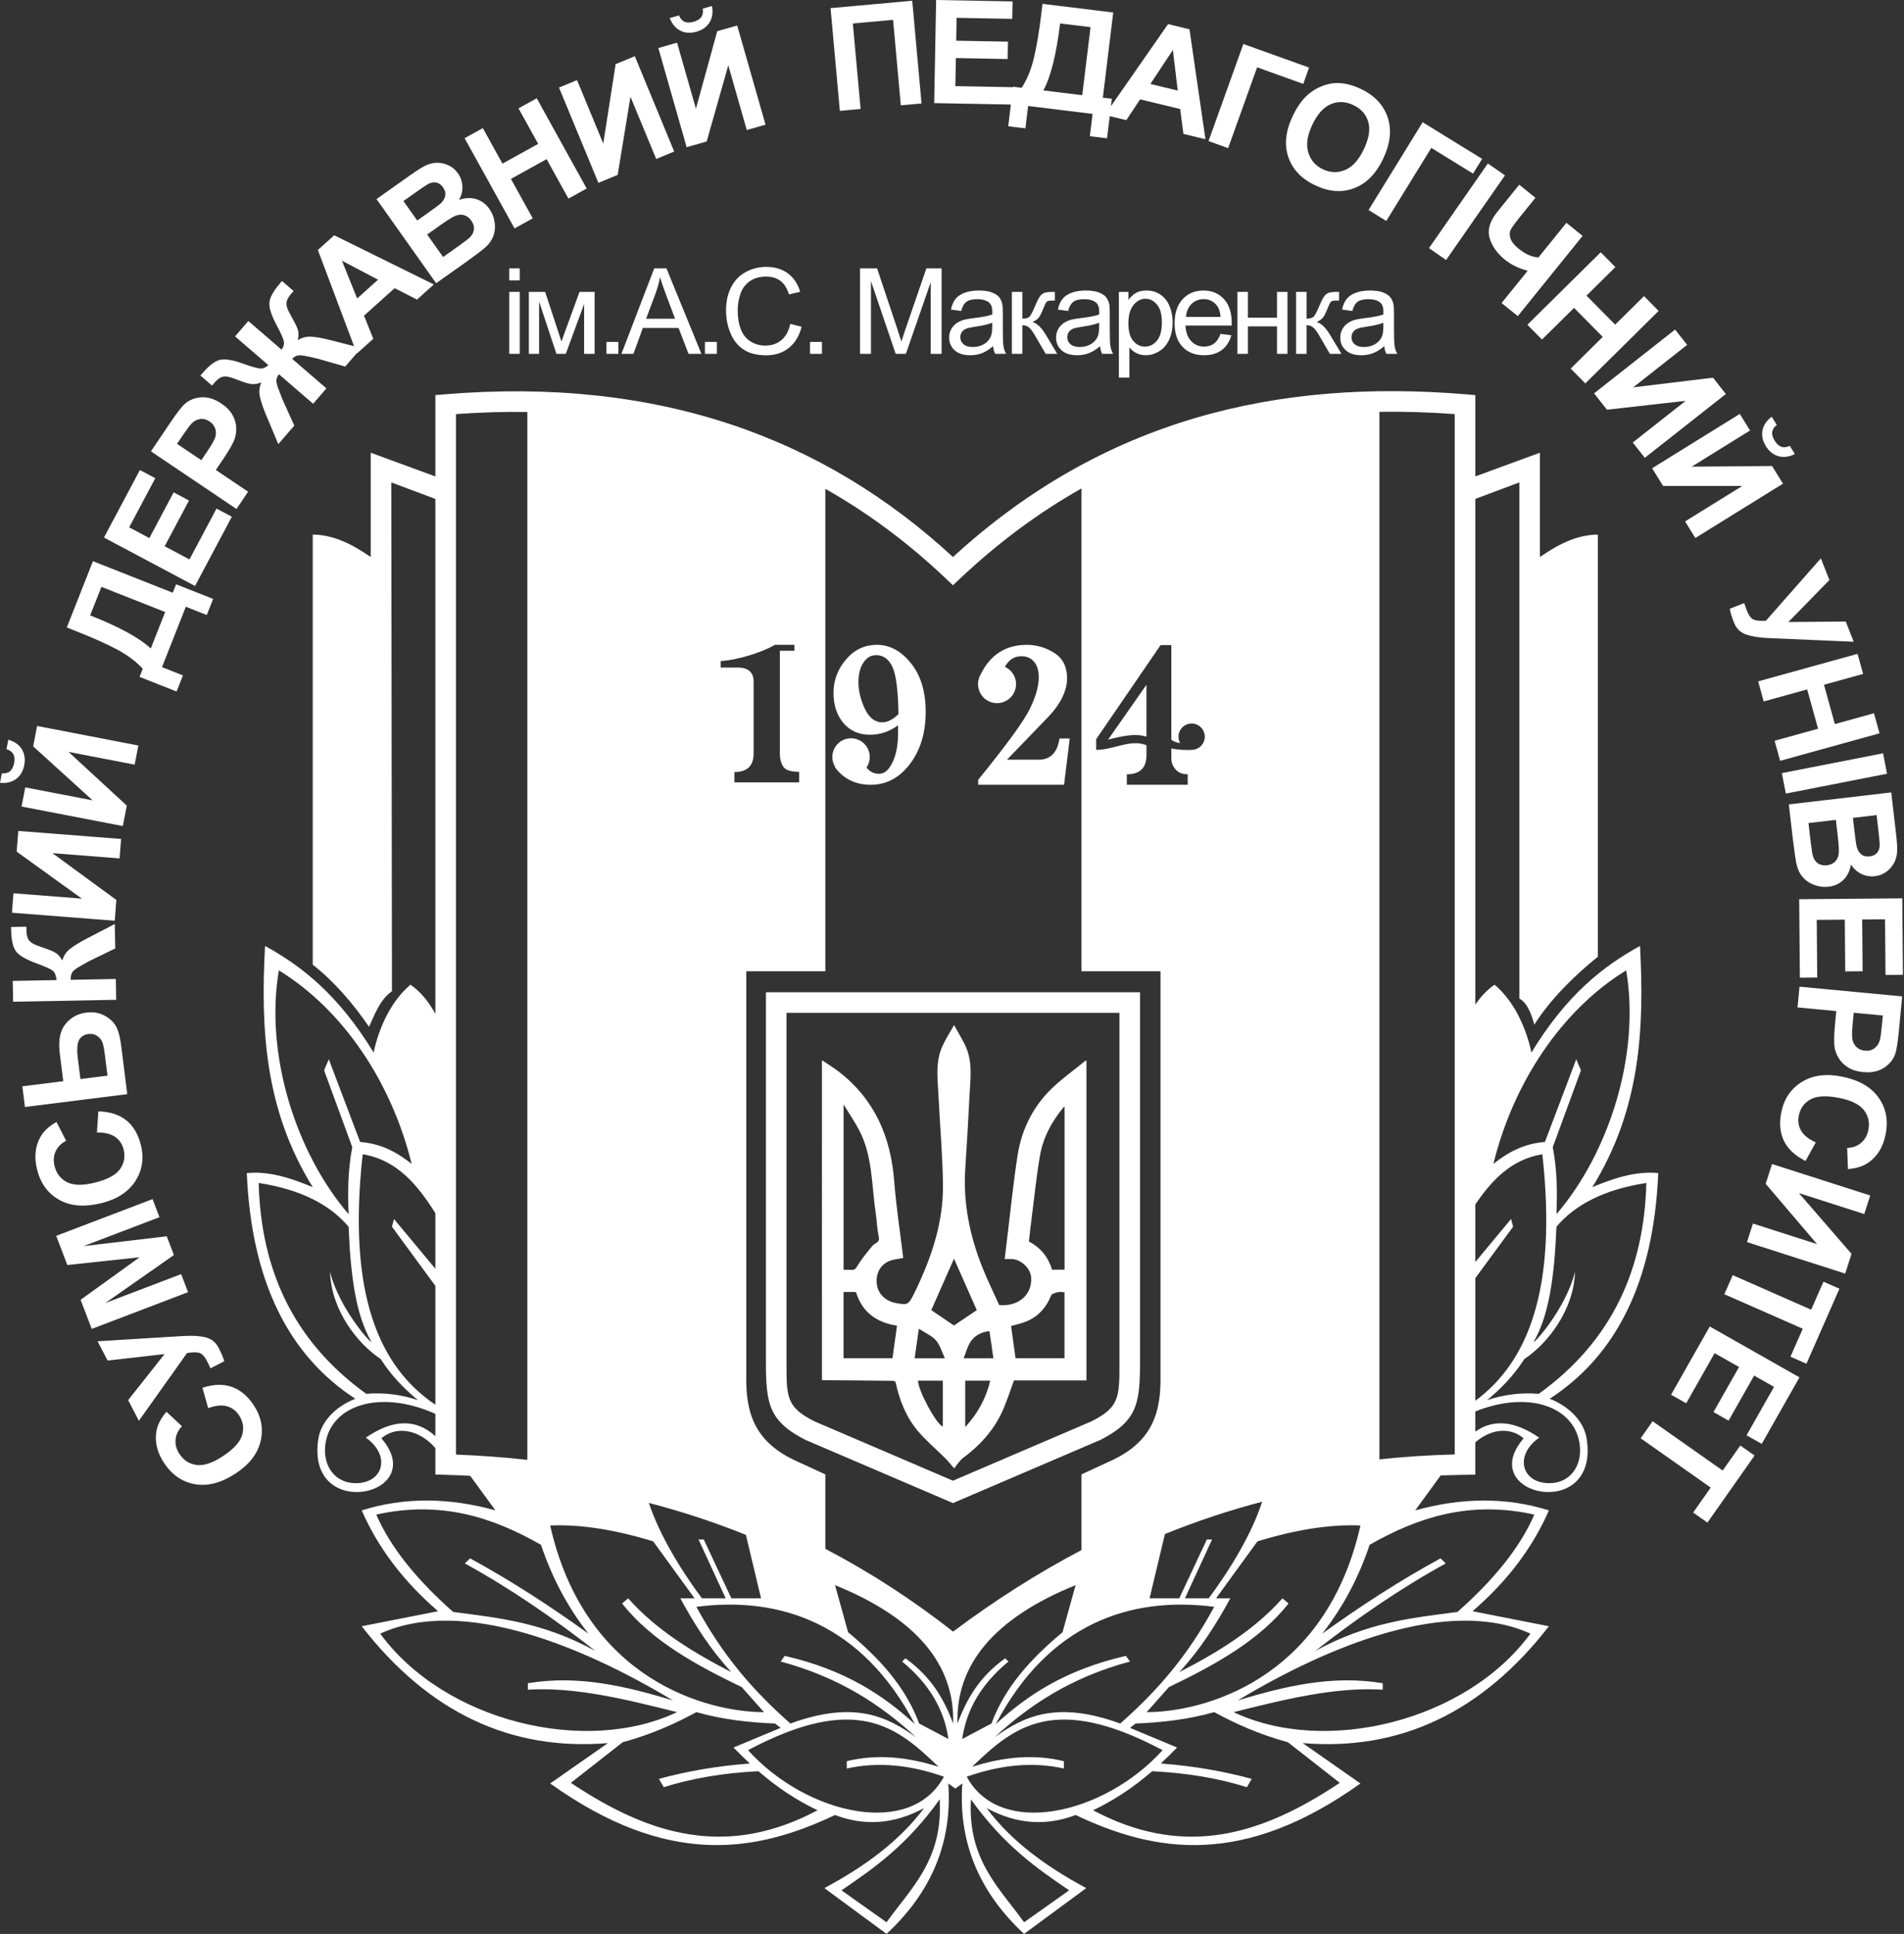 <svg clip-rule="evenodd" fill-rule="evenodd" stroke-linejoin="round" stroke-miterlimit="2" viewBox="0 0 771 783" xmlns="http://www.w3.org/2000/svg"><rect x="0" y="0" width="771" height="783" fill="#333333" stroke="none"/><g fill="#fff" transform="translate(-1937.23 -17.018)"><path d="m2606.44 592.442 28.37 19.961 7.13-10.133 5.78 4.064-19.09 27.14-5.78-4.064 7.11-10.111-28.37-19.961zm-584.91-5.292-2.33-8.254c4.5-1.458 8.47-1.577 11.92-.358s6.41 3.701 8.87 7.444c3.05 4.632 3.97 9.481 2.77 14.545-1.2 5.065-4.55 9.402-10.04 13.014-5.8 3.819-11.3 5.287-16.48 4.402-5.19-.884-9.39-3.77-12.6-8.655-2.81-4.268-3.83-8.564-3.06-12.888.45-2.567 1.8-5.166 4.07-7.796l6.26 5.876c-1.54 1.602-2.4 3.402-2.59 5.4-.18 1.997.34 3.932 1.57 5.804 1.7 2.585 4.01 4.073 6.93 4.462 2.91.389 6.45-.784 10.6-3.518 4.41-2.902 7.03-5.762 7.86-8.58.83-2.817.41-5.495-1.26-8.033-1.23-1.872-2.89-3.091-4.96-3.657-2.08-.565-4.59-.301-7.53.792zm608.05-33.073 36.32 20.603-15.28 26.93-6.14-3.485 11.12-19.597-8.05-4.567-10.35 18.234-6.12-3.472 10.35-18.234-9.89-5.607-11.51 20.29-6.12-3.471zm-636.11 38.182-4.35-8.366 14.74-18.639-23.06 2.616-4.06-7.81 34.65-2.121c3.76-.221 6.8-.037 9.13.551s4.08 2.002 5.24 4.243c1.15 2.207 1.9 4.009 2.27 5.405l-5.57 2.889c-.48-1.096-.94-2.074-1.39-2.933-.9-1.736-1.87-2.814-2.89-3.236-1.02-.421-2.75-.434-5.2-.039zm645.41-58.961 31.75 13.98 4.99-11.34 6.47 2.846-13.37 30.37-6.47-2.847 4.99-11.313-31.76-13.98zm-625.5 6.888-39.01 14.879-4.5-11.79 23.91-17.228-29.28 3.15-4.51-11.817 39.02-14.878 2.79 7.318-30.71 11.713 33.66-3.968 2.9 7.585-27.77 19.43 30.71-11.712zm681.17-39.145-2.41 7.513-26.47-8.489 21.31 24.599-2.57 8.002-39.76-12.751 2.41-7.513 25.96 8.324-20.8-24.408 2.57-8.028zm-718.07-25.5.57-8.557c4.72.129 8.51 1.344 11.35 3.646s4.8 5.629 5.87 9.981c1.33 5.384.57 10.262-2.25 14.633-2.83 4.372-7.43 7.342-13.81 8.911-6.75 1.66-12.42 1.206-17.01-1.361-4.59-2.566-7.59-6.689-8.98-12.369-1.22-4.96-.75-9.349 1.42-13.168 1.28-2.27 3.43-4.266 6.45-5.986l3.93 7.628c-1.98.997-3.4 2.405-4.24 4.226-.84 1.82-1 3.818-.46 5.994.74 3.006 2.42 5.179 5.03 6.52 2.62 1.341 6.34 1.418 11.18.229 5.12-1.26 8.55-3.08 10.27-5.459s2.22-5.044 1.49-7.994c-.53-2.176-1.68-3.878-3.45-5.105s-4.22-1.817-7.36-1.769zm696.02 4.006-4.14 7.512c-4.22-2.117-7.14-4.821-8.74-8.111s-1.96-7.133-1.09-11.528c1.08-5.439 3.83-9.539 8.24-12.302s9.84-3.505 16.28-2.224c6.82 1.355 11.76 4.167 14.83 8.437 3.08 4.269 4.04 9.272 2.9 15.008-.99 5.01-3.28 8.786-6.87 11.326-2.12 1.514-4.91 2.412-8.37 2.691l-.33-8.574c2.22-.062 4.1-.739 5.63-2.031 1.54-1.293 2.52-3.038 2.96-5.235.6-3.036 0-5.716-1.8-8.039-1.81-2.324-5.15-3.97-10.03-4.94-5.17-1.029-9.05-.831-11.61.595-2.57 1.426-4.15 3.629-4.74 6.608-.44 2.198-.12 4.227.96 6.088s3.06 3.434 5.92 4.719zm-725.17-14.336-1.05-8.365 16.56-2.075-1.4-11.192c-.66-5.275.1-9.25 2.27-11.924s4.98-4.226 8.43-4.658c2.82-.354 5.32.061 7.47 1.245 2.16 1.184 3.71 2.65 4.64 4.399.94 1.748 1.63 4.356 2.06 7.823l2.45 19.557zm33.43-12.684-1.02-8.14c-.33-2.638-.69-4.449-1.07-5.435s-1.07-1.822-2.08-2.51c-1-.687-2.16-.948-3.48-.783-1.91.238-3.22 1.096-3.93 2.573s-.86 3.864-.45 7.161l1.07 8.507zm685.15-36.024 41.57 3.928-1.27 13.47c-.48 5.104-1.01 8.412-1.57 9.922-.85 2.323-2.39 4.19-4.63 5.599-2.24 1.41-5.02 1.958-8.33 1.645-2.55-.241-4.65-.907-6.3-1.997-1.65-1.091-2.91-2.397-3.76-3.918-.86-1.521-1.38-3.034-1.57-4.539-.2-2.042-.13-4.962.23-8.762l.52-5.473-15.68-1.482zm33.75 11.657-11.8-1.114-.43 4.593c-.32 3.309-.31 5.541.02 6.697.33 1.157.93 2.096 1.79 2.816.87.721 1.92 1.14 3.15 1.256 1.51.143 2.8-.184 3.87-.979 1.06-.796 1.79-1.863 2.16-3.2.28-.985.57-2.989.85-6.014zm-757.12-5.568-.16-8.43 17.77-.331c-.23-1.876-.73-3.139-1.53-3.789-.79-.65-2.97-1.634-6.54-2.954-4.56-1.663-7.4-3.367-8.53-5.112-1.14-1.726-1.74-4.535-1.81-8.427-.01-.19-.02-.598-.05-1.224l6.23-.116v1.196c.03 1.728.27 2.987.71 3.776.44.79 1.1 1.423 1.99 1.9.88.478 2.69 1.175 5.42 2.093 1.45.486 2.67 1.018 3.65 1.598s1.91 1.622 2.79 3.125c.5-1.89 1.54-3.462 3.13-4.716 1.59-1.255 3.85-2.641 6.76-4.157l11.34-5.909.19 9.91-10.7 5.185c-.15.079-.44.246-.88.5-.15.098-.8.462-1.94 1.091-2.03 1.12-3.3 2.032-3.8 2.734-.5.703-.74 1.766-.74 3.19l18.29-.34.15 8.429zm723.24-41.5 41.75-.364.27 30.96-7.06.061-.2-22.529-9.25.081.18 20.962-7.04.062-.18-20.963-11.36.099.2 23.327-7.03.061zm-723.72 5.464.61-7.866 27.71 2.156-26.4-19.024.65-8.377 41.63 3.238-.61 7.866-27.17-2.113 25.86 18.953-.65 8.406zm761-48.708 1.93 16.578c.39 3.282.54 5.745.45 7.389-.08 1.645-.49 3.154-1.2 4.529-.72 1.374-1.75 2.57-3.1 3.587-1.34 1.018-2.91 1.631-4.7 1.84-1.94.227-3.79-.088-5.53-.945-1.75-.857-3.13-2.134-4.15-3.831-.44 2.613-1.46 4.702-3.08 6.268-1.61 1.565-3.62 2.487-6.01 2.767-1.89.221-3.78-.004-5.66-.672-1.88-.669-3.45-1.7-4.69-3.094s-2.12-3.189-2.62-5.386c-.32-1.378-.81-4.733-1.47-10.067l-1.65-14.116zm-22.42 11.108-11.09 1.296.9 7.751c.36 3.018.67 4.923.93 5.714.37 1.218 1.04 2.167 2.01 2.848.97.68 2.19.934 3.66.762 1.25-.146 2.27-.571 3.06-1.276.8-.705 1.33-1.651 1.59-2.838.27-1.187.18-3.686-.27-7.496zm16.49-1.928-9.59 1.121.64 5.488c.39 3.263.67 5.285.86 6.066.33 1.414.96 2.483 1.88 3.208.91.724 2.04 1.008 3.38.852 1.28-.15 2.28-.626 3-1.427s1.08-1.909 1.09-3.324c0-.841-.23-3.232-.69-7.174zm-751.17-3.472 1.5-7.747 27.29 5.263-24.09-21.876 1.59-8.251 41 7.906-1.49 7.748-26.77-5.162 23.57 21.746-1.6 8.279zm712.8-13.515 40.98-8.027 1.62 8.274-40.98 8.027zm-718.91-9.709.74-3.832c2.49.713 4.31 1.987 5.46 3.822 1.14 1.836 1.48 3.994 1 6.473-.48 2.48-1.59 4.359-3.34 5.637-1.74 1.279-3.9 1.785-6.48 1.52l.74-3.832c1.34.125 2.44-.148 3.27-.818.84-.671 1.4-1.771 1.7-3.299.29-1.529.18-2.76-.35-3.693s-1.44-1.593-2.74-1.978zm709.32-27.448 40.25-11.136 2.25 8.125-15.84 4.384 4.4 15.921 15.84-4.383 2.25 8.126-40.24 11.136-2.25-8.125 17.6-4.87-4.41-15.922-17.6 4.87zm-684.9-21.82 10.6-26.835 32.32 12.768 1.35-3.418 15 5.924-2.58 6.517-8.48-3.349-9.65 24.451 8.47 3.349-2.57 6.516-15-5.923 1.3-3.285c-2.68-2.919-6.12-5.501-10.31-7.747-4.18-2.246-9.63-4.695-16.34-7.346zm9.47-4.896c11.8 4.661 19.98 9.127 24.54 13.399l5.83-14.756-25.81-10.193zm700.82-23.089 3.46 8.772-16.6 17.005 23.21-.202 3.23 8.189-34.69-1.494c-3.76-.172-6.77-.671-9.02-1.498-2.26-.827-3.85-2.415-4.77-4.765-.91-2.314-1.48-4.184-1.69-5.61l5.83-2.296c.37 1.141.73 2.162 1.08 3.063.72 1.82 1.56 2.993 2.54 3.518.97.525 2.69.719 5.17.581zm-658.36 11.183-36.87-19.606 14.54-27.336 6.24 3.317-10.58 19.892 8.17 4.346 9.84-18.509 6.22 3.304-9.85 18.508 10.04 5.337 10.95-20.597 6.21 3.304zm625.53-69.657 4.16 6.706-23.63 14.645 32.54-.264 4.43 7.142-35.49 21.998-4.16-6.706 23.17-14.361-32.07.004-4.44-7.166zm-608.74 38.486-34.64-23.329 7.56-11.221c2.87-4.252 4.91-6.908 6.13-7.966 1.85-1.634 4.1-2.534 6.74-2.7 2.64-.167 5.34.678 8.1 2.535 2.13 1.432 3.65 3.022 4.58 4.77.93 1.747 1.41 3.494 1.43 5.24.03 1.746-.24 3.324-.8 4.732-.79 1.893-2.25 4.421-4.39 7.587l-3.07 4.559 13.07 8.8zm-24.07-26.375 9.83 6.62 2.58-3.827c1.85-2.756 2.92-4.721 3.18-5.894s.19-2.283-.23-3.331c-.42-1.047-1.14-1.916-2.16-2.605-1.26-.849-2.55-1.179-3.87-.991-1.31.189-2.46.781-3.42 1.777-.72.729-1.93 2.353-3.63 4.873zm606.62-46.267 4.88 6.199-21.84 17.196 32.31-3.902 5.2 6.602-32.81 25.829-4.88-6.199 21.41-16.861-31.86 3.589-5.22-6.624zm46.43 47.078 2.06 3.317c-2.32 1.167-4.52 1.464-6.6.892-2.09-.573-3.8-1.932-5.13-4.079-1.33-2.146-1.79-4.281-1.37-6.404s1.66-3.962 3.73-5.516l2.06 3.317c-1.08.823-1.69 1.764-1.85 2.824-.16 1.059.17 2.25.99 3.573.82 1.324 1.74 2.15 2.76 2.479s2.14.195 3.35-.403zm-581.37-40.353-14.66-38.946 6.64-5.954 40.33 19.908-6.82 6.126-9.05-4.623-12.42 11.148 3.77 9.361-6.66 5.973-.05-.128-4.65 5.383-11.44-3.259c-.16-.056-.48-.126-.99-.21-.31-.071-1.03-.24-2.16-.508-2.2-.497-3.73-.668-4.6-.51-.86.158-1.62.618-2.28 1.38l13.84 11.947-5.37 6.232-13.85-11.948c-.63.733-.98 1.539-1.03 2.419-.06.879.34 2.378 1.2 4.496.48 1.19.74 1.884.8 2.082.1.315.22.63.35.943l4.9 10.849-6.48 7.503-4.95-11.794c-1.22-2.912-2.06-5.382-2.5-7.409s-.25-3.946.59-5.758c-1.64.592-3.02.801-4.14.627-1.11-.174-2.4-.537-3.85-1.09-2.64-1.018-4.45-1.636-5.44-1.852-.99-.217-1.92-.162-2.78.163-.85.326-1.88 1.179-3.07 2.559-.15.172-.38.451-.69.838l-4.72-4.076c.43-.462.7-.765.82-.909 2.67-3.09 5.02-4.899 7.06-5.425 2.03-.5 5.22.033 9.57 1.599 3.37 1.206 5.64 1.84 6.8 1.903s2.25-.401 3.25-1.39l-13.46-11.613 5.38-6.231 13.46 11.612c.83-1.138 1.13-2.284.9-3.438-.24-1.154-1.19-3.299-2.88-6.433-2.2-4.106-3.18-7.211-2.94-9.315.23-2.078 1.67-4.64 4.3-7.688.12-.143.38-.459.78-.945l4.72 4.075-.82.909c-1.12 1.294-1.78 2.382-1.97 3.265-.2.883-.13 1.796.21 2.741.34.944 1.22 2.67 2.64 5.178.76 1.331 1.31 2.539 1.65 3.624.34 1.086.34 2.483-.01 4.191 1.65-1.063 3.48-1.534 5.49-1.413 2.02.121 4.62.59 7.8 1.406zm475.12-8.669 29.7-29.35 5.93 5.997-11.69 11.552 11.61 11.751 11.69-11.552 5.92 5.997-29.7 29.35-5.92-5.997 12.98-12.833-11.61-11.751-12.99 12.833zm-165.42 21.382v-34.681h3.87v3.258c.92-1.275 1.95-2.231 3.09-2.868 1.15-.638 2.55-.956 4.18-.956 2.14 0 4.03.551 5.67 1.652 1.64 1.102 2.87 2.656 3.71 4.663.83 2.007 1.25 4.206 1.25 6.598 0 2.566-.46 4.876-1.38 6.93-.93 2.053-2.26 3.627-4.02 4.721-1.75 1.094-3.6 1.641-5.53 1.641-1.42 0-2.69-.299-3.82-.897-1.12-.598-2.05-1.354-2.77-2.267v12.206zm-133.05-21.743 4.58 1.157c-.96 3.761-2.69 6.63-5.19 8.605-2.49 1.975-5.54 2.963-9.14 2.963-3.73 0-6.77-.76-9.1-2.279-2.34-1.518-4.12-3.718-5.34-6.598s-1.83-5.973-1.83-9.278c0-3.604.69-6.748 2.07-9.432 1.37-2.683 3.33-4.721 5.88-6.114 2.54-1.393 5.33-2.09 8.39-2.09 3.46 0 6.37.882 8.73 2.644 2.36 1.763 4.01 4.242 4.94 7.437l-4.51 1.062c-.8-2.518-1.97-4.351-3.5-5.5-1.52-1.149-3.44-1.724-5.76-1.724-2.66 0-4.88.638-6.67 1.913-1.78 1.274-3.04 2.986-3.76 5.134-.73 2.149-1.09 4.364-1.09 6.646 0 2.943.43 5.513 1.29 7.708.86 2.196 2.19 3.837 4 4.923s3.77 1.629 5.88 1.629c2.56 0 4.74-.74 6.52-2.22 1.77-1.479 2.98-3.675 3.61-6.586zm240.5 9.042c-1.57 1.338-3.09 2.282-4.54 2.833-1.46.551-3.02.826-4.69.826-2.75 0-4.87-.673-6.35-2.019-1.48-1.345-2.22-3.065-2.22-5.158 0-1.228.28-2.349.84-3.364s1.29-1.83 2.2-2.444c.9-.613 1.92-1.078 3.05-1.393.84-.22 2.1-.432 3.78-.637 3.43-.409 5.96-.897 7.58-1.464.01-.582.02-.952.02-1.109 0-1.732-.4-2.951-1.2-3.66-1.09-.96-2.7-1.44-4.84-1.44-2 0-3.47.351-4.43 1.051-.95.7-1.65 1.94-2.11 3.718l-4.16-.566c.38-1.779 1-3.215 1.87-4.309.86-1.094 2.12-1.936 3.75-2.526 1.64-.59 3.54-.885 5.69-.885 2.14 0 3.88.251 5.22.755s2.32 1.137 2.95 1.901c.63.763 1.07 1.727 1.32 2.892.14.724.22 2.03.22 3.919v5.666c0 3.95.09 6.449.27 7.495.18 1.047.54 2.05 1.07 3.01h-4.44c-.44-.881-.72-1.912-.85-3.092zm-115.08 0c-1.57 1.338-3.09 2.282-4.54 2.833-1.46.551-3.02.826-4.69.826-2.75 0-4.87-.673-6.35-2.019-1.48-1.345-2.22-3.065-2.22-5.158 0-1.228.28-2.349.84-3.364s1.29-1.83 2.2-2.444c.9-.613 1.92-1.078 3.05-1.393.84-.22 2.09-.432 3.78-.637 3.43-.409 5.96-.897 7.58-1.464.01-.582.02-.952.02-1.109 0-1.732-.4-2.951-1.2-3.66-1.09-.96-2.7-1.44-4.84-1.44-2 0-3.48.351-4.43 1.051s-1.66 1.94-2.11 3.718l-4.16-.566c.38-1.779 1-3.215 1.87-4.309.86-1.094 2.12-1.936 3.75-2.526 1.64-.59 3.54-.885 5.69-.885 2.14 0 3.88.251 5.22.755s2.32 1.137 2.95 1.901c.63.763 1.07 1.727 1.32 2.892.14.724.21 2.03.21 3.919v5.666c0 3.95.09 6.449.28 7.495.18 1.047.54 2.05 1.07 3.01h-4.44c-.44-.881-.72-1.912-.85-3.092zm-43.3 0c-1.58 1.338-3.09 2.282-4.55 2.833-1.45.551-3.01.826-4.68.826-2.76 0-4.87-.673-6.35-2.019-1.48-1.345-2.22-3.065-2.22-5.158 0-1.228.28-2.349.84-3.364.55-1.015 1.29-1.83 2.19-2.444.91-.613 1.93-1.078 3.06-1.393.83-.22 2.09-.432 3.78-.637 3.43-.409 5.95-.897 7.57-1.464.02-.582.03-.952.03-1.109 0-1.732-.4-2.951-1.21-3.66-1.08-.96-2.7-1.44-4.84-1.44-2 0-3.47.351-4.42 1.051s-1.66 1.94-2.12 3.718l-4.15-.566c.38-1.779 1-3.215 1.86-4.309.87-1.094 2.12-1.936 3.76-2.526 1.63-.59 3.53-.885 5.69-.885 2.14 0 3.88.251 5.22.755 1.33.504 2.32 1.137 2.95 1.901.63.763 1.07 1.727 1.32 2.892.14.724.21 2.03.21 3.919v5.666c0 3.95.09 6.449.27 7.495.18 1.047.54 2.05 1.08 3.01h-4.44c-.44-.881-.73-1.912-.85-3.092zm92.08-4.982 4.39.543c-.69 2.566-1.97 4.557-3.85 5.973-1.87 1.417-4.26 2.125-7.17 2.125-3.67 0-6.58-1.129-8.72-3.388-2.15-2.258-3.23-5.426-3.23-9.502 0-4.218 1.09-7.492 3.26-9.821 2.17-2.33 4.99-3.494 8.45-3.494 3.35 0 6.09 1.141 8.22 3.423 2.12 2.282 3.19 5.493 3.19 9.632 0 .252-.01.63-.03 1.133h-18.7c.16 2.755.94 4.864 2.34 6.327 1.4 1.464 3.15 2.196 5.24 2.196 1.56 0 2.89-.409 3.99-1.228 1.1-.818 1.98-2.124 2.62-3.919zm-280.07-16.998h6.61l6.58 20.067 7.32-20.067h6.12v25.072h-4.25v-20.185l-7.42 20.185h-3.8l-7.01-21.153v21.153h-4.15zm134.11 25.072v-34.61h6.9l8.19 24.506c.75 2.282 1.3 3.99 1.65 5.123.39-1.259 1.01-3.108 1.84-5.548l8.29-24.081h6.16v34.61h-4.42v-28.967l-10.05 28.967h-4.13l-10.01-29.463v29.463zm-20.26 0v-4.839h4.84v4.839zm-121.79 0v-25.072h4.25v25.072zm318.61-25.072h4.25v10.837c1.36 0 2.31-.26 2.85-.78.54-.519 1.34-2.03 2.4-4.532.83-1.983 1.51-3.29 2.03-3.919.52-.63 1.11-1.055 1.79-1.275.68-.221 1.76-.331 3.26-.331h.85v3.518l-1.18-.024c-1.12 0-1.84.166-2.15.496-.33.346-.83 1.377-1.51 3.093-.65 1.637-1.24 2.77-1.77 3.399-.54.63-1.36 1.204-2.48 1.724 1.82.488 3.62 2.188 5.38 5.099l4.65 7.767h-4.67l-4.53-7.767c-.93-1.558-1.74-2.585-2.44-3.081-.69-.495-1.52-.743-2.48-.743v11.591h-4.25zm-239.37 25.072v-4.839h4.84v4.839zm-39.88 0v-4.839h4.84v4.839zm164.17-25.072h4.25v10.837c1.36 0 2.3-.26 2.85-.78.54-.519 1.34-2.03 2.39-4.532.84-1.983 1.51-3.29 2.03-3.919.52-.63 1.12-1.055 1.8-1.275.68-.221 1.76-.331 3.26-.331h.85v3.518l-1.18-.024c-1.12 0-1.84.166-2.15.496-.33.346-.84 1.377-1.51 3.093-.65 1.637-1.24 2.77-1.77 3.399-.54.63-1.37 1.204-2.48 1.724 1.82.488 3.62 2.188 5.38 5.099l4.65 7.767h-4.67l-4.54-7.767c-.93-1.558-1.74-2.585-2.43-3.081-.69-.495-1.52-.743-2.48-.743v11.591h-4.25zm91.33 0h4.25v10.435h11.78v-10.435h4.25v25.072h-4.25v-11.119h-11.78v11.119h-4.25zm-249.43 25.072 13.29-34.61h4.94l14.16 34.61h-5.22l-4.03-10.482h-14.48l-3.79 10.482zm308.53-12.583c-1.54.63-3.86 1.165-6.94 1.606-1.75.251-2.98.535-3.71.849-.72.315-1.28.776-1.67 1.381-.4.606-.59 1.279-.59 2.019 0 1.133.42 2.078 1.28 2.833s2.12 1.133 3.77 1.133c1.64 0 3.09-.358 4.37-1.074 1.27-.716 2.21-1.696 2.81-2.939.45-.96.68-2.377.68-4.25zm-115.08 0c-1.54.63-3.86 1.165-6.94 1.606-1.75.251-2.99.535-3.71.849-.72.315-1.28.776-1.68 1.381-.39.606-.59 1.279-.59 2.019 0 1.133.43 2.078 1.29 2.833s2.11 1.133 3.77 1.133c1.63 0 3.09-.358 4.36-1.074 1.28-.716 2.21-1.696 2.81-2.939.46-.96.69-2.377.69-4.25zm-43.31 0c-1.54.63-3.85 1.165-6.94 1.606-1.74.251-2.98.535-3.7.849-.73.315-1.29.776-1.68 1.381-.39.606-.59 1.279-.59 2.019 0 1.133.43 2.078 1.29 2.833.85.755 2.11 1.133 3.76 1.133 1.64 0 3.09-.358 4.37-1.074s2.21-1.696 2.81-2.939c.46-.96.68-2.377.68-4.25zm55.14.189c0 3.226.65 5.611 1.96 7.153 1.3 1.543 2.89 2.314 4.74 2.314 1.89 0 3.51-.799 4.85-2.396 1.35-1.598 2.02-4.073 2.02-7.425 0-3.195-.65-5.587-1.97-7.177-1.31-1.59-2.88-2.385-4.71-2.385-1.81 0-3.41.846-4.8 2.538s-2.09 4.152-2.09 7.378zm-195.29-1.818h11.73l-3.61-9.585c-1.1-2.912-1.92-5.304-2.46-7.177-.44 2.219-1.06 4.423-1.86 6.611zm218.64-.732h14c-.19-2.109-.72-3.69-1.61-4.745-1.35-1.637-3.1-2.455-5.26-2.455-1.95 0-3.59.653-4.92 1.959-1.33 1.307-2.07 3.054-2.21 5.241zm134.93-53.533 6.56 5.298-6.27 7.755c-2.03 2.511-3.28 4.25-3.76 5.219s-.5 2.126-.08 3.472c.43 1.345 1.53 2.734 3.3 4.166 1.41 1.134 2.77 1.991 4.11 2.571 1.34.581 2.65.898 3.92.951l11.32-14.001 6.55 5.298-26.24 32.479-6.56-5.299 10.56-13.071c-1.8-.483-3.47-1.093-5-1.828-1.53-.736-2.91-1.604-4.16-2.607-3.23-2.614-5.32-5.565-6.26-8.854-.95-3.289.1-6.816 3.15-10.583zm-462.11 38.455-14.63-7.689 6.16 15.299zm-.62-32.637 13.62-9.649c2.7-1.91 4.79-3.222 6.27-3.936 1.49-.714 3-1.085 4.55-1.114 1.56-.028 3.1.303 4.64.995 1.53.691 2.82 1.773 3.87 3.245 1.13 1.595 1.73 3.364 1.82 5.306.08 1.942-.37 3.767-1.37 5.476 2.5-.867 4.83-.967 6.97-.301 2.15.666 3.92 1.983 5.32 3.951 1.09 1.549 1.8 3.311 2.12 5.286.31 1.974.16 3.841-.47 5.6s-1.78 3.387-3.47 4.884c-1.06.936-3.77 2.973-8.13 6.111l-11.6 8.217zm53.74 32.936v-4.887h4.25v4.887zm372.44-13.077 23.85-34.278 6.92 4.815-23.85 34.277zm-405.68-5.513 6.46 9.111 6.36-4.512c2.48-1.757 4.01-2.941 4.57-3.552.89-.911 1.41-1.954 1.54-3.13s-.23-2.368-1.09-3.577c-.72-1.022-1.58-1.714-2.59-2.076-1-.361-2.08-.373-3.25-.034s-3.31 1.617-6.44 3.835zm35.39-2.459-20.22-36.535 7.38-4.083 7.95 14.38 14.46-7.998-7.96-14.38 7.38-4.082 20.22 36.535-7.38 4.082-8.84-15.975-14.46 7.999 8.84 15.975zm367.73-43.001 24.08 14.838-3.68 5.965-16.9-10.414-18.23 29.584-7.18-4.423zm-412.72 31.911 5.58 7.879 4.51-3.195c2.68-1.899 4.32-3.118 4.92-3.657 1.07-.973 1.71-2.036 1.91-3.188.2-1.151-.1-2.277-.88-3.377-.74-1.053-1.64-1.704-2.69-1.951-1.04-.246-2.19-.033-3.44.64-.73.405-2.72 1.755-5.96 4.05zm360.03-34.282c1.82-3.847 3.92-6.804 6.3-8.871 1.77-1.518 3.75-2.691 5.96-3.519 2.21-.827 4.37-1.193 6.49-1.096 2.82.114 5.77.896 8.84 2.346 5.56 2.626 9.2 6.453 10.91 11.48 1.71 5.028 1.12 10.616-1.78 16.764-2.88 6.096-6.79 10.084-11.73 11.963-4.93 1.88-10.18 1.511-15.72-1.107-5.62-2.65-9.28-6.469-10.97-11.459-1.7-4.99-1.13-10.49 1.7-16.501zm-297.04-11.663 7.3-3.014 10.62 25.691 5.01-32.155 7.77-3.21 15.95 38.59-7.29 3.014-10.42-25.191-5.19 31.643-7.79 3.221zm305.02 15.113c-2.02 4.276-2.56 7.983-1.62 11.122.93 3.138 2.92 5.425 5.96 6.859s6.05 1.517 9.03.247 5.51-4.095 7.57-8.474c2.04-4.327 2.62-8.003 1.73-11.028-.9-3.025-2.92-5.279-6.06-6.762s-6.18-1.6-9.12-.353c-2.94 1.248-5.44 4.044-7.49 8.389zm-27.9-32.754 26.62 9.547-2.36 6.596-18.69-6.701-11.73 32.71-7.94-2.846zm-236.89 1.634 7.58-2.166 7.63 26.731 8.64-31.376 8.08-2.307 11.47 40.151-7.59 2.167-7.49-26.211-8.75 30.848-8.11 2.315zm142.75 22.882-31.05-.578.78-41.749 30.96.577-.14 7.062-22.52-.42-.17 9.256 20.96.39-.13 7.034-20.96-.39-.22 11.363 23.33.434-.01.209.05-.402 3.51.428c2.15-3.334 3.78-7.31 4.9-11.927s2.11-10.507 2.99-17.67l.53-4.382 28.64 3.496-4.21 34.493 3.65.446-.37 3.002 23.13-33.24 8.67 2.089 6.47 44.511-8.92-2.149-1.32-10.075-16.23-3.91-5.57 8.414-6.72-1.619-1.09 8.979-6.96-.849 1.1-9.047-26.09-3.186-1.11 9.048-6.95-.849zm-73.02-39.032 33.08-2.994 3.76 41.586-8.39.76-3.13-34.607-16.29 1.474 3.14 34.607-8.4.761zm92.96 6.195c-1.54 12.591-3.8 21.632-6.79 27.121l15.75 1.922 3.36-27.538zm47.63 27.172-1.97-16.411-9.11 13.742zm-192.36-33.157 3.75-1.071c.49 2.545.17 4.744-.95 6.594s-2.89 3.122-5.32 3.816c-2.43.693-4.61.55-6.54-.43-1.92-.979-3.35-2.68-4.28-5.1l3.75-1.072c.5 1.26 1.24 2.111 2.21 2.553.98.443 2.21.45 3.71.023 1.5-.428 2.54-1.087 3.14-1.978.59-.89.77-2.002.53-3.335z" fill-rule="nonzero"/><path d="m-944.489 427.54v-208.514l-17.856-6.693.28 205.995c-5.267 3.756-7.197 10.142-9.307 14.407-6.33-9.377-14.488-18.716-22.778-25.132v-174.14c8.747.078 16.261 4.093 23.471 9.083v-42.236l26.19 9.61v-32.937l3.823-.317c86.66-7.169 153.495 17.642 205.777 65.88 61.042-56.001 131.658-72.2 207.694-65.88l3.821.318v32.925l26.158-9.599v42.236c7.21-4.99 14.725-9.005 23.471-9.083v170.889c-9.478 7.601-19.588 17.624-25.734 27.544-1.172-4.356-2.852-8.772-6.07-10.622v-208.941l-17.825 6.681v204.748c2.129-3.137 4.658-5.892 7.784-8.072 7.768 6.505 12.75 17.239 14.939 27.464 14.238-23.366 29.024-34.928 43.967-43.154 1.747 33.094.344 65.98-19.319 97.665 8.889-3.721 17.784-6.571 26.704-5.702-1.861 44.202-17.156 73.967-43.948 91.376 8.221 3.186 13.87 9.471 14.935 16.014 5.575 34.249-45.601 23.289-25.492 0-6.093-5.113-14.041-3.253-19.57 1.638v13.083l-4.106.06c-3.315.048-6.629.139-9.939.274l-10.298 14.133c18.619-5.184 36.699-5.475 54.142 0-6.606 15.126-16.903 28.738-30.934 40.818l30.934 6.082c-27.195 35.056-60.506 50.565-99.687 47.314l23.368 16.347c-47.392 33.822-82.845 28.182-115.342 12.769-11.596 4.404-23.58 3.946-36.067-2.81 10.047 13.465 24.19 23.73 40.376 32.401l-25.171 18.538c-18.276-16.931-26.689-37.204-25.003-60.898l-2.846 2.075-2.847-2.075c1.686 23.694-6.727 43.967-25.003 60.898l-25.17-18.538c16.185-8.671 30.329-18.936 40.376-32.401-12.487 6.756-24.472 7.214-36.068 2.81-32.496 15.413-67.95 21.053-115.342-12.769l23.368-16.347c-39.181 3.251-72.492-12.258-99.687-47.314l30.935-6.082c-14.031-12.08-24.328-25.692-30.935-40.818 17.443-5.475 35.523-5.184 54.142 0l-10.196-13.993c-3.32-.178-6.68-.317-10.07-.415l-4.045-.118v-10.657c-5.417-6.552-14.862-9.878-21.86-4.005 20.109 23.289-31.067 34.249-25.492 0 1.065-6.543 6.714-12.828 14.935-16.014-26.794-17.409-42.084-47.174-43.944-91.376 8.92-.869 17.81 1.981 26.7 5.702-19.66-31.685-21.07-64.571-19.32-97.665 14.944 8.226 29.731 19.788 43.968 43.154 2.189-10.225 7.171-20.959 14.939-27.464 4.329 3.019 7.51 7.138 10.074 11.85zm204.218 318.002c1.374 24.476-11.512 35.788-21.526 49.752l-18.248-12.932c13.129-8.926 26.264-18.017 39.774-36.82zm12.647 0c-1.374 24.476 11.513 35.788 21.526 49.752l18.248-12.932c-13.129-8.926-26.264-18.017-39.774-36.82zm76.883-14.529c2.153-1.99 4.352-4.14 6.612-6.472l-19.083-7.957 2.235-1.754c10.683-.434 21.326-1.62 31.873-4.607 8.582 4.631 17.943 8.934 29.831 12.174l21.011 16.45c-2.36 1.571-4.731 3.089-7.115 4.543-27.928 17.035-57.632 25.283-92.786 6.555 8.05-3.856 15.708-8.703 23.92-15.8 14.237.68 26.981 2.88 38.372 6.461l1.933-3.372c-10.897-2.961-22.95-5.173-36.803-6.221zm-166.413 0c-2.152-1.99-4.351-4.14-6.612-6.472l19.084-7.957-2.236-1.754c-10.682-.434-21.325-1.62-31.873-4.607-8.582 4.631-17.943 8.934-29.831 12.174l-21.011 16.45c2.36 1.571 4.731 3.089 7.115 4.543 27.928 17.035 57.632 25.283 92.786 6.555-8.05-3.856-15.707-8.703-23.92-15.8-14.236.68-26.98 2.88-38.372 6.461l-1.932-3.372c10.896-2.961 22.95-5.173 36.802-6.221zm76.414 1.342c-16.776-16.179-33.199-30.073-77.138-6.739 11.778 13.081 28.55 22.168 43.987 24.625 14.938 2.377 28.624-1.456 35.322-13.887-13.16-4.622-26.277-6.207-39.331-3.318v-2.951c11.915-2.956 24.35-1.819 37.16 2.27zm13.586 0c16.776-16.179 33.198-30.073 77.138-6.739-11.778 13.081-28.551 22.168-43.988 24.625-14.938 2.377-28.624-1.456-35.322-13.887 13.161-4.622 26.277-6.207 39.331-3.318v-2.951c-11.914-2.956-24.349-1.819-37.159 2.27zm41.918-73.557c-33.16 13.462-48.53 32.313-47.829 56.032 3.63-9.727 8.813-18.937 19.299-26.384l1.361 1.271c-11.292 9.296-17.137 19.847-18.741 31.374l11.832-6.261c5.547-14.948 16.243-26.547 28.778-36.95zm-97.423 0c33.16 13.462 48.531 32.313 47.829 56.032-3.63-9.727-8.813-18.937-19.298-26.384l-1.361 1.271c11.292 9.296 17.137 19.847 18.741 31.374l-11.833-6.261c-5.546-14.948-16.243-26.547-28.777-36.95zm32.335 56.282c-21.269-40.48-54.196-51.936-88.467-47.498 10.795 19.857 22.832 33.827 38.07 47.248 25.824-9.415 39.068-2.853 50.866 5.545-14.039-12.913-30.715-24.149-54.827-30.652l1.672-2.284c24.48 5.626 39.918 15.941 52.686 27.641zm32.753 0c21.27-40.48 54.196-51.936 88.467-47.498-10.795 19.857-22.831 33.827-38.069 47.248-25.824-9.415-39.069-2.853-50.867 5.545 14.039-12.913 30.716-24.149 54.828-30.652l-1.673-2.284c-24.48 5.626-39.917 15.941-52.686 27.641zm-130.749-9.619c-19.006-11.406-39.675-21.417-59.556-27.159-21.642-6.25-42.35-7.443-58.956.131 26.141 35.668 83.232 49.348 120.185 31.79-20.724-5.204-41.194-10.268-60.379-9.097v-2.61c20.555-3.44 39.717 1.249 58.706 6.945zm228.746 0c19.005-11.406 39.675-21.417 59.555-27.159 21.643-6.25 42.35-7.443 58.956.131-26.141 35.668-83.232 49.348-120.185 31.79 20.724-5.204 41.194-10.268 60.38-9.097v-2.61c-20.556-3.44-39.718 1.249-58.706 6.945zm-205.05-11.425c-8.387-9.057-14.91-19.243-20.678-29.886h5.78l-16.764-23.073c-15.401-4.719-29.363-6.958-41.715-6.425 14.23 63.105 64.315 75.571 86.561 75.571l-9.006-10.148c-18.754-9.013-36.56-18.85-48.444-33.846l2.473-2.079c11.329 12.754 26.105 21.809 41.793 29.886zm181.353 0c8.387-9.057 14.911-19.243 20.679-29.886h-5.78l16.763-23.073c15.401-4.719 29.363-6.958 41.715-6.425-14.23 63.105-64.314 75.571-86.56 75.571l9.005-10.148c18.755-9.013 36.56-18.85 48.444-33.846l-2.473-2.079c-11.329 12.754-26.105 21.809-41.793 29.886zm-239.247-15.603c-8.818-11.191-14.932-23.278-19.217-35.973-19.437-11.075-40.507-18.053-66.68-12.217 5.727 13.243 16.371 26.374 31.131 39.412 18.218 2.41 36.167 4.041 57.609 15.811-16.78-13.144-34.245-25.218-52.893-35.46l2.147-2.045c16.307 8.872 32.232 19.195 47.903 30.472zm297.141 0c8.819-11.191 14.933-23.278 19.217-35.973 19.438-11.075 40.507-18.053 66.681-12.217-5.728 13.243-16.372 26.374-31.132 39.412-18.218 2.41-36.167 4.041-57.609 15.811 16.78-13.144 34.246-25.218 52.893-35.46l-2.147-2.045c-16.306 8.872-32.232 19.195-47.903 30.472zm-201.201-34.332c18.384 9.61 35.583 20.846 51.741 33.515 17.305-12.97 34.627-23.894 51.957-32.993v-30.65l12.596-5.815c16.474-7.817 19.672-19.734 19.428-34.305v-163.593h-32.024v-195.464c-16.999 9.587-33.414 21.639-49.159 36.479l-2.867 2.702-2.859-2.711c-14.973-14.205-31.2-26.388-48.813-36.334v195.328h-32.023v163.593c-.245 14.571 2.954 26.488 19.427 34.305l12.596 5.815zm176.889-19.072c-13.132 3.441-26.256 7.767-39.374 13.082l-6.227 26.039h12.023l11.174-23.827h2.119l-10.998 23.827h9.623c8.899-11.933 17.455-26.226 21.66-39.121zm-248.357.485c4.26 12.768 12.713 26.852 21.5 38.636h9.623l-10.998-23.827h2.119l11.175 23.827h12.022l-6.147-25.707c-12.561-5.053-25.646-9.381-39.294-12.929zm198.894-206.758h-151.489v150.309c0 10.24.624 16.49 4.014 21.489 2.327 3.431 5.977 6.37 11.957 9.408l.246.115 59.527 25.5 59.652-25.554.121-.061c5.98-3.038 9.63-5.977 11.957-9.408 3.391-4.999 4.015-11.249 4.015-21.489zm135.778 177.882c7.441-5.262 16.091-4.281 25.858 2.456-10.213 7.161-7.128 18.431 4.09 18.431 8.568 0 13.723-7.287 12.21-16.388-2.419-14.55-20.507-21.32-42.158-12.658zm-421.115-7.19c-22.651-10.096-41.944-3.372-44.448 11.689-1.513 9.101 3.642 16.388 12.21 16.388 11.218 0 14.303-11.27 4.09-18.431 10.786-7.441 20.211-7.86 28.148-.603zm277.003-162.359h-134.822v141.976c0 7.967-.06 12.922 2.578 16.812 1.677 2.473 4.439 4.413 8.724 6.598l56.109 24.037 56.11-24.037c4.284-2.185 7.046-4.125 8.723-6.598 2.638-3.89 2.578-8.845 2.578-16.812zm-120.467 19.171c2.418 1.637 4.713 3.018 6.817 4.645 14.441 11.167 21.018 26.252 22.419 44.15.811 10.354 2.403 20.647 3.64 30.968.021.174.003.353.003.305-1.996.435-4.018.568-5.773 1.322-3.688 1.583-5.463 5.369-4.849 9.558.559 3.811 3.639 6.698 7.918 7.423 4.829.818 4.895.849 8.005-5.67 6.381-13.377 10.989-27.314 10.824-42.277-.131-11.877-1.214-23.741-1.785-35.616-.328-6.809-1.391-13.726 1.455-20.272 1.196-2.751 2.892-5.285 4.826-8.75 1.934 3.544 3.633 6.167 4.855 8.996 2.736 6.34 1.721 13.043 1.4 19.632-.481 9.885-1.084 19.765-1.725 29.641-.894 13.766 1.819 26.914 6.848 39.625 2.105 5.32 4.653 10.464 6.908 15.486 7.963.634 13.423-4.307 12.927-11.246-.256-3.571-3.917-7.145-7.625-7.398-1.001-.068-2.01-.01-3.097-.01.392-3.263.754-6.335 1.132-9.406 1.35-10.958 2.413-21.962 4.146-32.859 1.545-9.715 5.759-18.493 12.584-25.586 4.346-4.517 9.621-8.14 14.485-12.157.185-.153.431-.232.767-.408v129.563h-29.334c-1.754 4.659-3.077 9.083-5.043 13.199-3.572 7.479-9.09 13.416-15.745 18.324-.719.53-1.268 1.304-1.846 2.006-.575.697-1.087 1.446-1.578 2.106-1.212-1.389-2.336-2.834-3.619-4.119-3.709-3.715-7.794-7.103-11.153-11.105-4.699-5.597-7.366-12.311-8.904-19.458-.071-.332-.626-.796-.96-.8-9.368-.113-18.736-.175-28.105-.247-.259-.002-.519-.03-.818-.049zm-119.296-262.437c-9.367-.141-19.002.139-28.907.853v421.264c9.872.381 19.501 1.097 28.907 2.135zm345.041 424.063c10.164-1.096 20.331-1.749 30.501-2.003v-421.21c-10.276-.751-20.448-1.072-30.501-.917zm-167.722-31.883v18.8c5.062-5.49 8.425-11.649 10.132-18.8zm-19.127 0c.034 4.018 7.425 17.704 10.042 18.584v-18.584zm-195.432-67.813c-6.935-10.911-15.179-21.502-29.431-23.841-6.255 56.39 6.542 86.033 29.431 101.406v-48.13l-17.576-23.937.807-3.127 16.769 20.144zm421.115 75.954c21.445-15.801 33.184-45.315 27.141-99.795-12.718 2.087-20.652 10.747-27.141 20.34v23.266l14.48-17.394.806 3.127-15.286 20.818zm32.846-70.456c7.58-8.951 19.365-15.091 36.412-17.717-.895 34.379-13.471 63.679-43.553 85.37-7.214-.577-14.187.288-20.925 2.563 5.64-4.714 10.562-9.736 14.65-16.01.135-.207.402-.626.402-.626 9.234-6.101 20.016-19.557 20.541-35.359-3.948 15.802-18.079 30.732-16.585 28.097 5.93-10.455 8.203-25.33 9.058-46.318zm-489.097 0c-7.579-8.951-19.365-15.091-36.415-17.717.9 34.379 13.47 63.679 43.556 85.37 7.214-.577 14.187.288 20.925 2.563-5.64-4.714-10.562-9.736-14.65-16.01-.135-.207-.402-.626-.402-.626-9.234-6.101-20.016-19.557-20.541-35.359 3.948 15.802 18.079 30.732 16.585 28.097-5.93-10.455-8.203-25.33-9.058-46.318zm261.095 53.261c-.534-3.726-1.049-7.324-1.577-11.01-3.53.412-6.124 1.9-7.776 4.503-1.19 1.875-1.751 4.148-2.699 6.507zm-31.886-.003h12.234c-1.272-2.691-1.96-5.365-3.58-7.226-1.625-1.867-4.181-2.923-6.947-4.741-.667 4.675-1.18 8.274-1.707 11.967zm-7.151-13.143-.011-.005c-.125-.043-.252-.084-.383-.106-7.878-1.333-13.576-5.316-16.087-13.197-.052-.164-.3-.376-.46-.379-1.552-.028-3.104-.017-4.7-.017v26.832h19.819zm67.827-13.566c-.865-.04-1.785-.27-2.6-.071-1.008.246-2.506.616-2.795 1.334-1.929 4.797-5.078 8.389-9.799 10.439-2.076.902-4.354 1.339-6.426 1.954.596 4.328 1.193 8.664 1.795 13.036h19.825zm-67.827 13.566.003.001-.003-.002zm13.89-6.351c3.018 2.044 6.237 4.224 9.187 6.222 2.998-2.019 6.237-4.199 9.239-6.22-3.084-6.962-6.313-14.253-9.227-20.833-2.913 6.596-6.134 13.892-9.199 20.831zm-35.52-83.264v66.957c1.069 0 2.087-.085 3.084.02 1.444.151 1.889-.571 2.621-1.768 1.737-2.839 3.895-5.436 6.018-8.018.955-1.161 3.122-1.172 2.53-3.708-.71-3.036-.738-6.224-1.21-9.324-1.723-11.332-1.208-23.13-6.69-33.688-1.739-3.351-3.911-6.476-6.353-10.471zm89.482.818c-.27.218-.357.268-.417.34-4.682 5.653-8.179 12.003-9.463 19.212-1.477 8.291-2.293 16.701-3.372 25.062-.432 3.351-.798 6.711-1.193 10.058 4.813 2.503 7.829 6.328 9.399 11.409h5.046zm-289.91 43.602c-21.505-25.057-33.985-64.951-28.245-98.717 26.507 16.292 45.805 45.91 53.775 78.357-5.767-4.57-12.213-8.218-20.864-8.875l-12.685-33.483-1.902 4.485 11.409 31.106c-1.827 9.466-1.827 18.48-1.488 27.127zm489.097 0c21.501-25.057 33.986-64.951 28.241-98.717-26.503 16.292-45.801 45.91-53.771 78.357 5.767-4.57 12.213-8.218 20.864-8.875l12.685-33.483 1.902 4.485-11.409 31.106c1.827 9.466 1.827 18.48 1.488 27.127zm-233.192-218.461c3.897-8.034 10.14-12.051 18.73-12.051 4.003 0 7.72 1.099 11.151 3.296s5.147 5.598 5.147 10.203c0 5.237-2.694 10.625-8.081 16.163l-16.253 16.839h12.867c4.725 0 7.524-2.859 8.397-8.578h4.154l-2.303 18.736h-34.763v-2.031c11.407-14.026 18.345-23.537 20.813-28.533s3.702-9.315 3.702-12.957c0-2.739-.64-4.846-1.919-6.321-1.279-1.474-2.957-2.212-5.034-2.212-2.498 0-4.492 1.024-5.982 3.07-.279.383-.531.79-.758 1.219 2.657 1.216 4.504 3.898 4.504 7.008 0 4.251-3.451 7.703-7.702 7.703s-7.702-3.452-7.702-7.703c0-1.402.375-2.717 1.032-3.851zm85.593 30.457.011.02c-2.903.17-5.671-.069-8.359-.554v3.895c0 1.746.579 3.273 1.738 4.583 1.159 1.309 2.791 1.964 4.898 1.964v4.243h-24.65v-4.243c5.297 0 7.946-2.589 7.946-7.766v-3.999c-6.538-2.628-13.183 1.877-20.361 1.877v-4.334l26.095-38.103h4.334v38.284c.903.812 2.167 1.203 3.58 1.422-.436-.772-.685-1.663-.685-2.611 0-2.939 2.386-5.324 5.324-5.324s5.324 2.385 5.324 5.324c0 2.895-2.316 5.253-5.195 5.322zm-131.771 7.167c1.326 1.694 3.002 2.54 5.028 2.54 2.252 0 4.103-1.584 5.555-4.754s2.178-6.977 2.178-11.421v-3.466c-3.437 2.548-7.229 3.821-11.377 3.821-4.503 0-8.087-1.585-10.754-4.754-2.666-3.17-3.999-7.229-3.999-12.177 0-5.065 1.681-9.576 5.044-13.531 3.362-3.955 7.532-5.932 12.509-5.932 5.155-.03 9.739 2.429 13.754 7.376 4.014 4.948 6.021 11.525 6.021 19.731 0 8.502-2.133 15.553-6.399 21.152-4.266 5.6-9.54 8.399-15.82 8.399-6.222 0-11.08-2.385-14.576-7.154l.126-.085c-.725-1.162-1.143-2.534-1.143-4.003 0-4.185 3.397-7.582 7.581-7.582s7.581 3.397 7.581 7.582c0 1.578-.483 3.044-1.309 4.258zm-59.057-40.476v-2.646c6.458-.326 16.655-3.412 21.958-6.552h7.882v2.392h-5.882v41.824c0 1.925.444 3.606 1.333 5.043.888 1.437 3.051 2.156 6.488 2.156v4.266h-26.219v-4.178c5.185 0 7.777-2.518 7.777-7.554v-29.018c0-3.822-2.163-5.733-6.488-5.733zm172.412 27.987v-21.023l-15.53 22.212c5.972-1.52 11.107-2.628 15.53-1.189zm-100.417-9.145c-.148-9.539-.963-15.901-2.444-19.086s-3.673-4.777-6.577-4.777c-2.103 0-3.821.992-5.155 2.977-1.333 1.985-2.014 4.607-2.044 7.866 0 3.555.867 7.169 2.6 10.843 1.733 3.673 4.081 5.51 7.043 5.51 2.133 0 4.326-1.111 6.577-3.333z" transform="translate(3058.02)"/></g></svg>